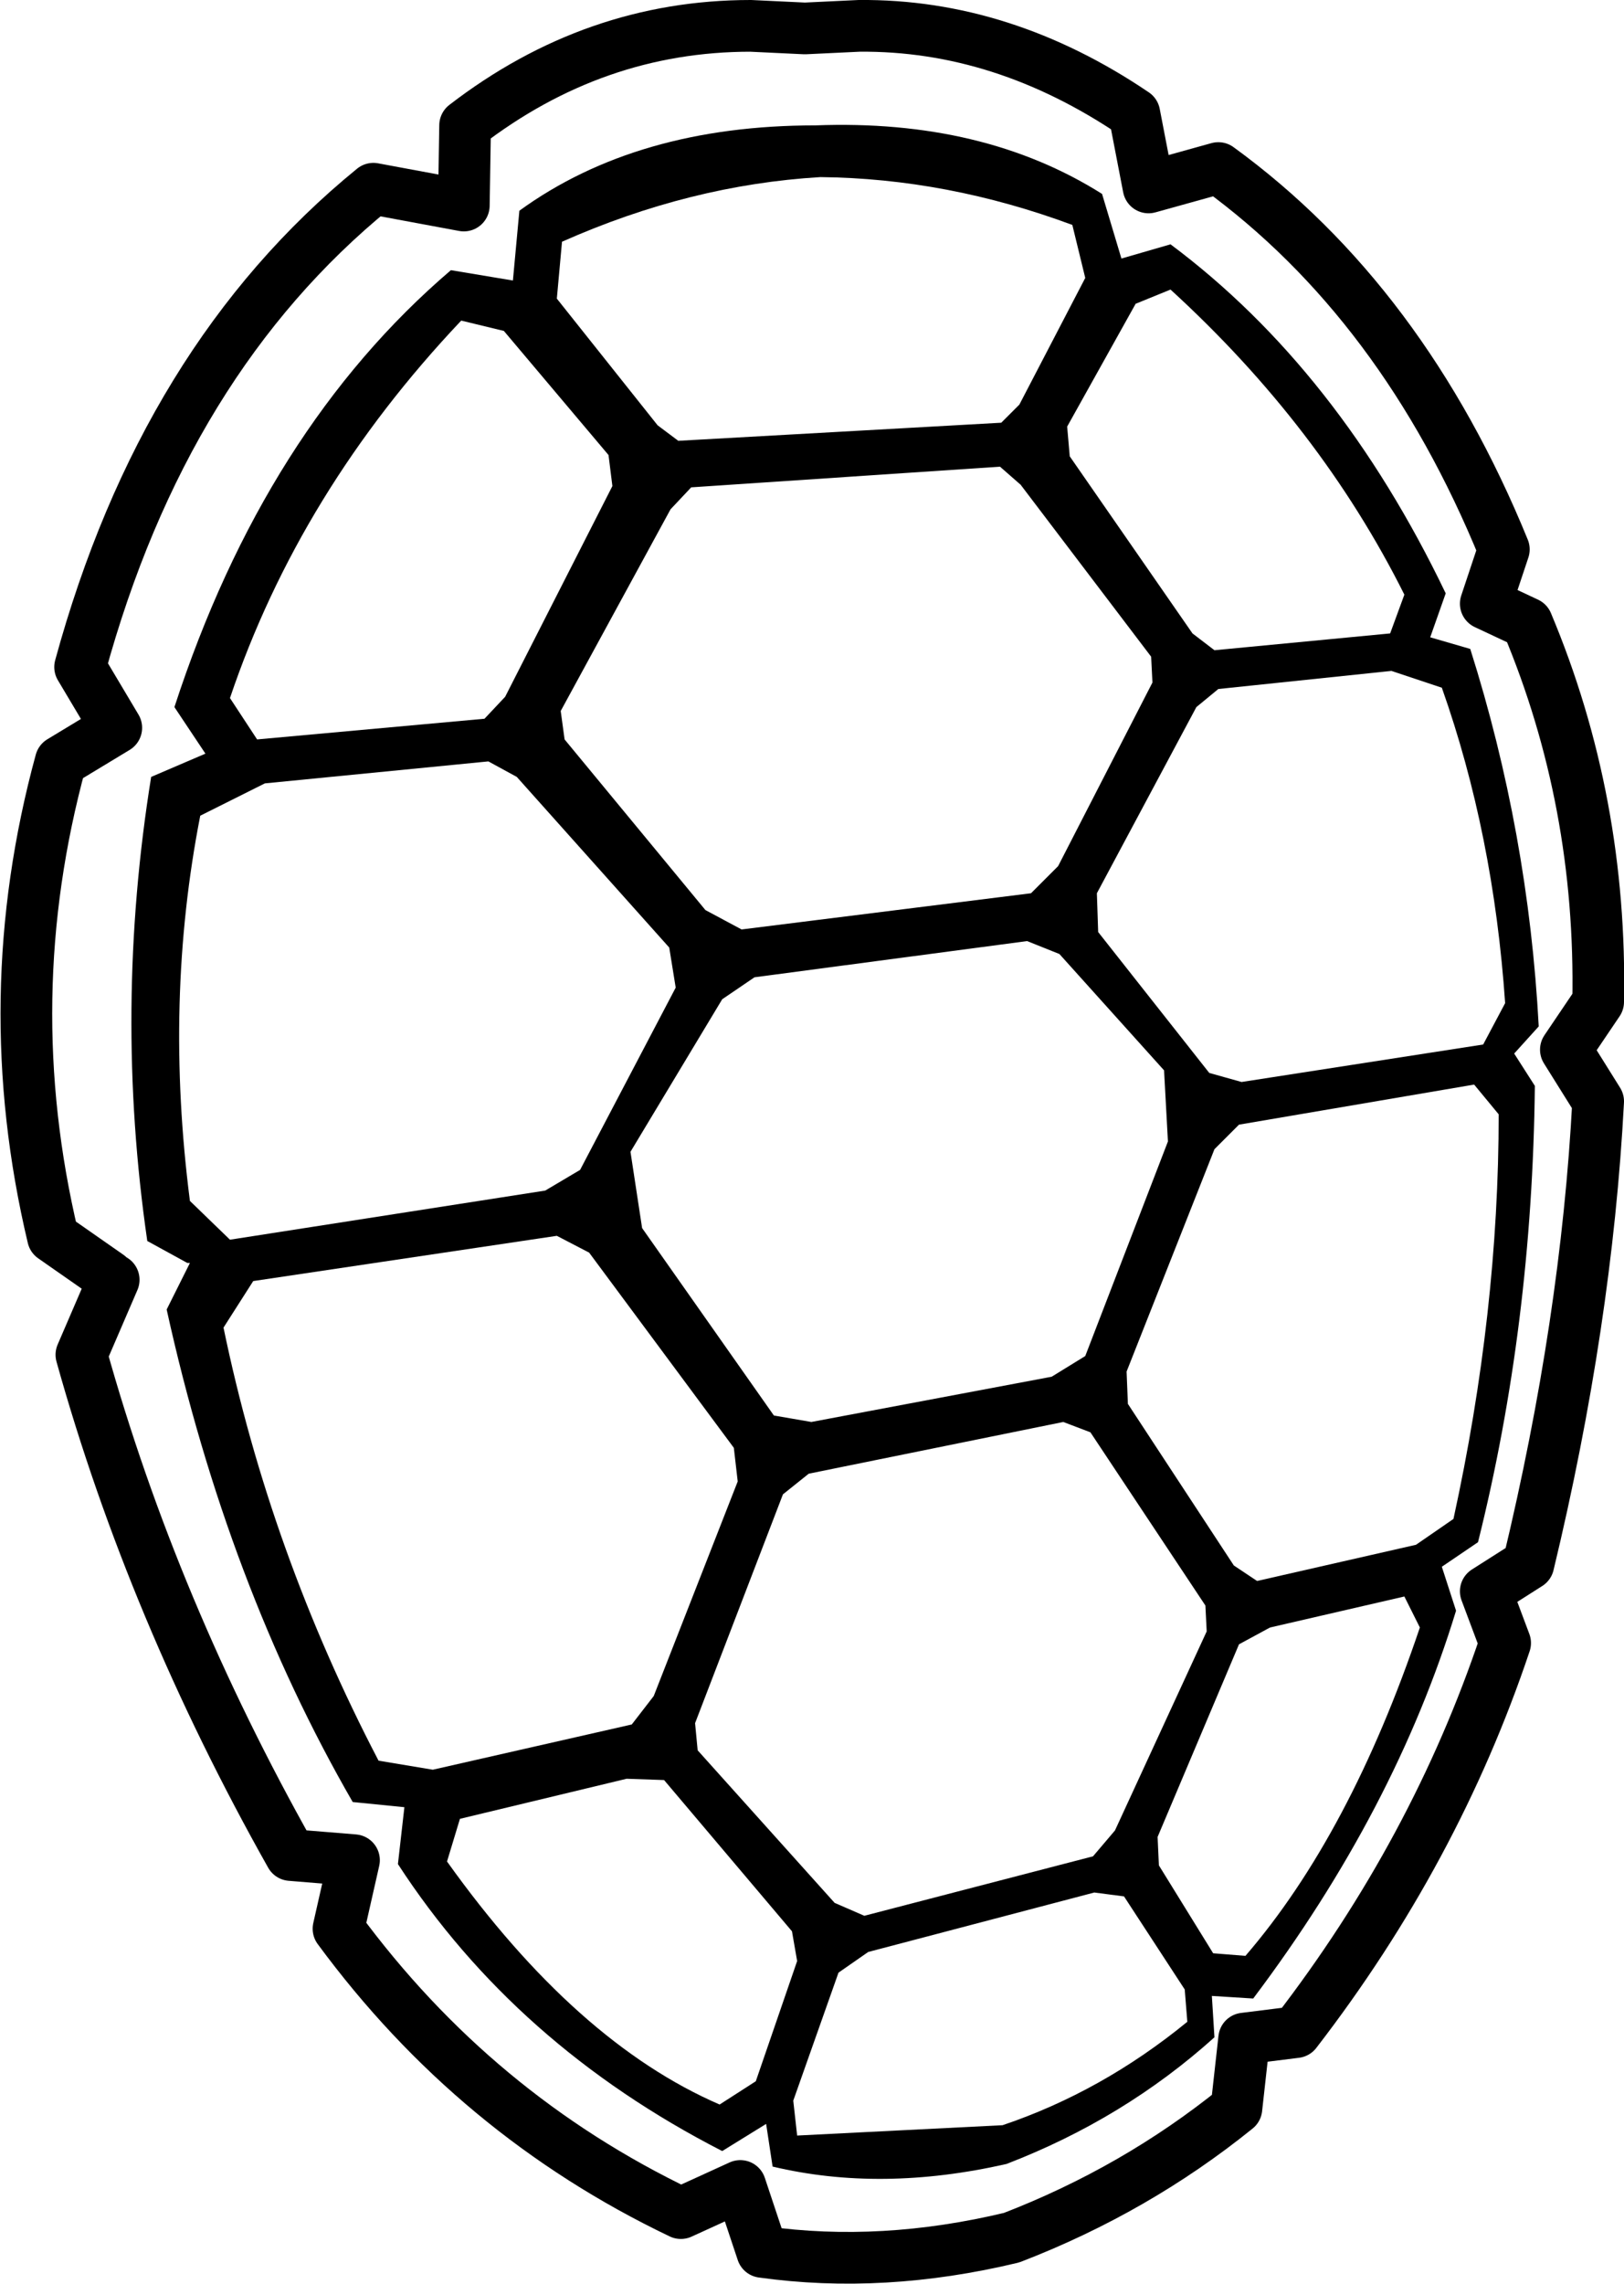 <?xml version="1.0" encoding="UTF-8" standalone="no"?>
<svg xmlns:xlink="http://www.w3.org/1999/xlink" height="88.35px" width="62.85px" xmlns="http://www.w3.org/2000/svg">
  <g transform="matrix(1.0, 0.0, 0.0, 1.0, 1.0, 1.0)">
    <path d="M30.55 3.85 Q37.05 3.6 41.65 6.5 L42.4 9.0 44.3 8.45 Q50.8 13.3 54.95 21.95 L54.35 23.65 55.9 24.1 Q58.15 31.2 58.55 38.7 L57.6 39.75 58.4 41.0 Q58.3 50.25 56.2 58.65 L54.8 59.6 55.35 61.3 Q53.0 69.0 47.5 76.3 L45.9 76.2 46.0 77.8 Q42.5 80.95 37.95 82.7 33.1 83.8 28.9 82.8 L28.65 81.15 26.95 82.2 Q18.95 78.1 14.4 71.1 L14.65 68.9 12.65 68.7 Q7.8 60.3 5.45 49.65 L6.35 47.85 6.25 47.85 4.7 47.0 Q3.4 38.05 4.85 29.05 L6.95 28.15 5.75 26.35 Q9.25 15.6 16.45 9.45 L18.85 9.85 19.1 7.15 Q23.65 3.85 30.55 3.85 M40.3 15.5 L40.4 16.65 45.15 23.5 46.0 24.15 52.8 23.5 53.35 22.0 Q50.1 15.5 44.3 10.2 L42.95 10.75 40.3 15.5 M38.45 14.65 L41.0 9.75 40.5 7.7 Q35.65 5.9 30.75 5.85 25.7 6.15 20.75 8.35 L20.55 10.55 24.45 15.45 25.25 16.05 37.75 15.35 38.45 14.65 M41.45 33.55 L41.5 35.05 45.8 40.5 47.05 40.85 56.4 39.4 57.25 37.8 Q56.8 31.25 54.8 25.6 L52.85 24.95 46.15 25.65 45.3 26.35 41.45 33.55 M23.85 46.5 L28.95 53.75 30.4 54.0 39.7 52.25 41.0 51.45 44.2 43.15 44.05 40.4 40.0 35.9 38.75 35.4 28.2 36.8 26.95 37.65 23.4 43.55 23.85 46.5 M42.6 52.05 L42.65 53.3 46.75 59.55 47.65 60.15 53.8 58.75 55.25 57.75 Q57.0 49.75 57.0 42.1 L56.05 40.95 46.95 42.5 46.0 43.45 42.6 52.05 M37.7 17.05 L25.75 17.85 24.95 18.7 20.7 26.5 20.85 27.6 26.3 34.2 27.7 34.95 38.9 33.55 39.95 32.5 43.6 25.4 43.55 24.4 38.5 17.75 37.7 17.05 M18.5 11.8 L16.85 11.4 Q10.6 18.0 7.9 26.0 L8.95 27.6 17.75 26.8 18.55 25.95 22.7 17.8 22.55 16.6 18.5 11.8 M6.75 30.55 Q5.35 37.7 6.35 45.45 L7.9 46.95 20.1 45.05 21.45 44.25 25.15 37.2 24.9 35.65 19.0 29.05 17.9 28.45 9.25 29.3 6.75 30.55 M7.65 50.35 Q9.45 59.05 13.65 67.1 L15.75 67.45 23.45 65.7 24.3 64.6 27.55 56.3 27.4 55.0 21.8 47.45 20.55 46.8 8.8 48.55 7.65 50.35 M40.15 54.0 L30.3 56.0 29.3 56.8 25.9 65.65 26.0 66.7 31.3 72.6 32.45 73.1 41.3 70.8 42.15 69.8 45.7 62.1 45.65 61.1 41.2 54.4 40.15 54.0 M32.6 74.5 L31.45 75.3 29.7 80.25 29.85 81.6 37.8 81.2 Q41.65 79.9 44.95 77.2 L44.85 75.95 42.5 72.35 41.35 72.2 32.6 74.5 M29.85 74.85 L29.65 73.7 24.7 67.85 23.25 67.8 16.8 69.35 16.3 71.0 Q21.3 78.0 26.85 80.4 L28.25 79.5 29.85 74.85 M43.85 71.15 L45.95 74.55 47.2 74.65 Q51.25 69.95 53.95 61.95 L53.35 60.75 48.15 61.95 46.95 62.6 43.8 70.05 43.85 71.15" fill="#000000" fill-rule="evenodd" stroke="none"/>
    <path d="M3.4 48.5 L2.15 51.4 Q4.9 61.25 10.25 70.75 L12.7 70.95 12.1 73.6 Q17.4 80.8 25.35 84.6 L27.65 83.55 28.5 86.1 Q33.15 86.75 38.15 85.55 42.95 83.7 46.85 80.55 L47.15 77.85 49.15 77.6 Q54.55 70.6 57.25 62.55 L56.5 60.55 58.15 59.5 Q60.4 50.15 60.85 41.6 L59.6 39.6 60.85 37.75 Q61.0 30.0 58.1 23.1 L56.5 22.35 57.2 20.25 Q53.3 10.7 46.15 5.5 L43.45 6.25 42.9 3.4 Q37.8 -0.05 32.25 0.0 L30.15 0.1 28.05 0.0 Q22.0 0.0 17.0 3.85 L16.95 6.95 13.45 6.3 Q5.35 12.9 2.1 24.8 L3.5 27.15 1.35 28.45 Q-1.15 37.6 1.05 46.85 L3.2 48.35" fill="none" stroke="#000000" stroke-linecap="round" stroke-linejoin="round" stroke-width="2.0"/>
  </g>
</svg>
